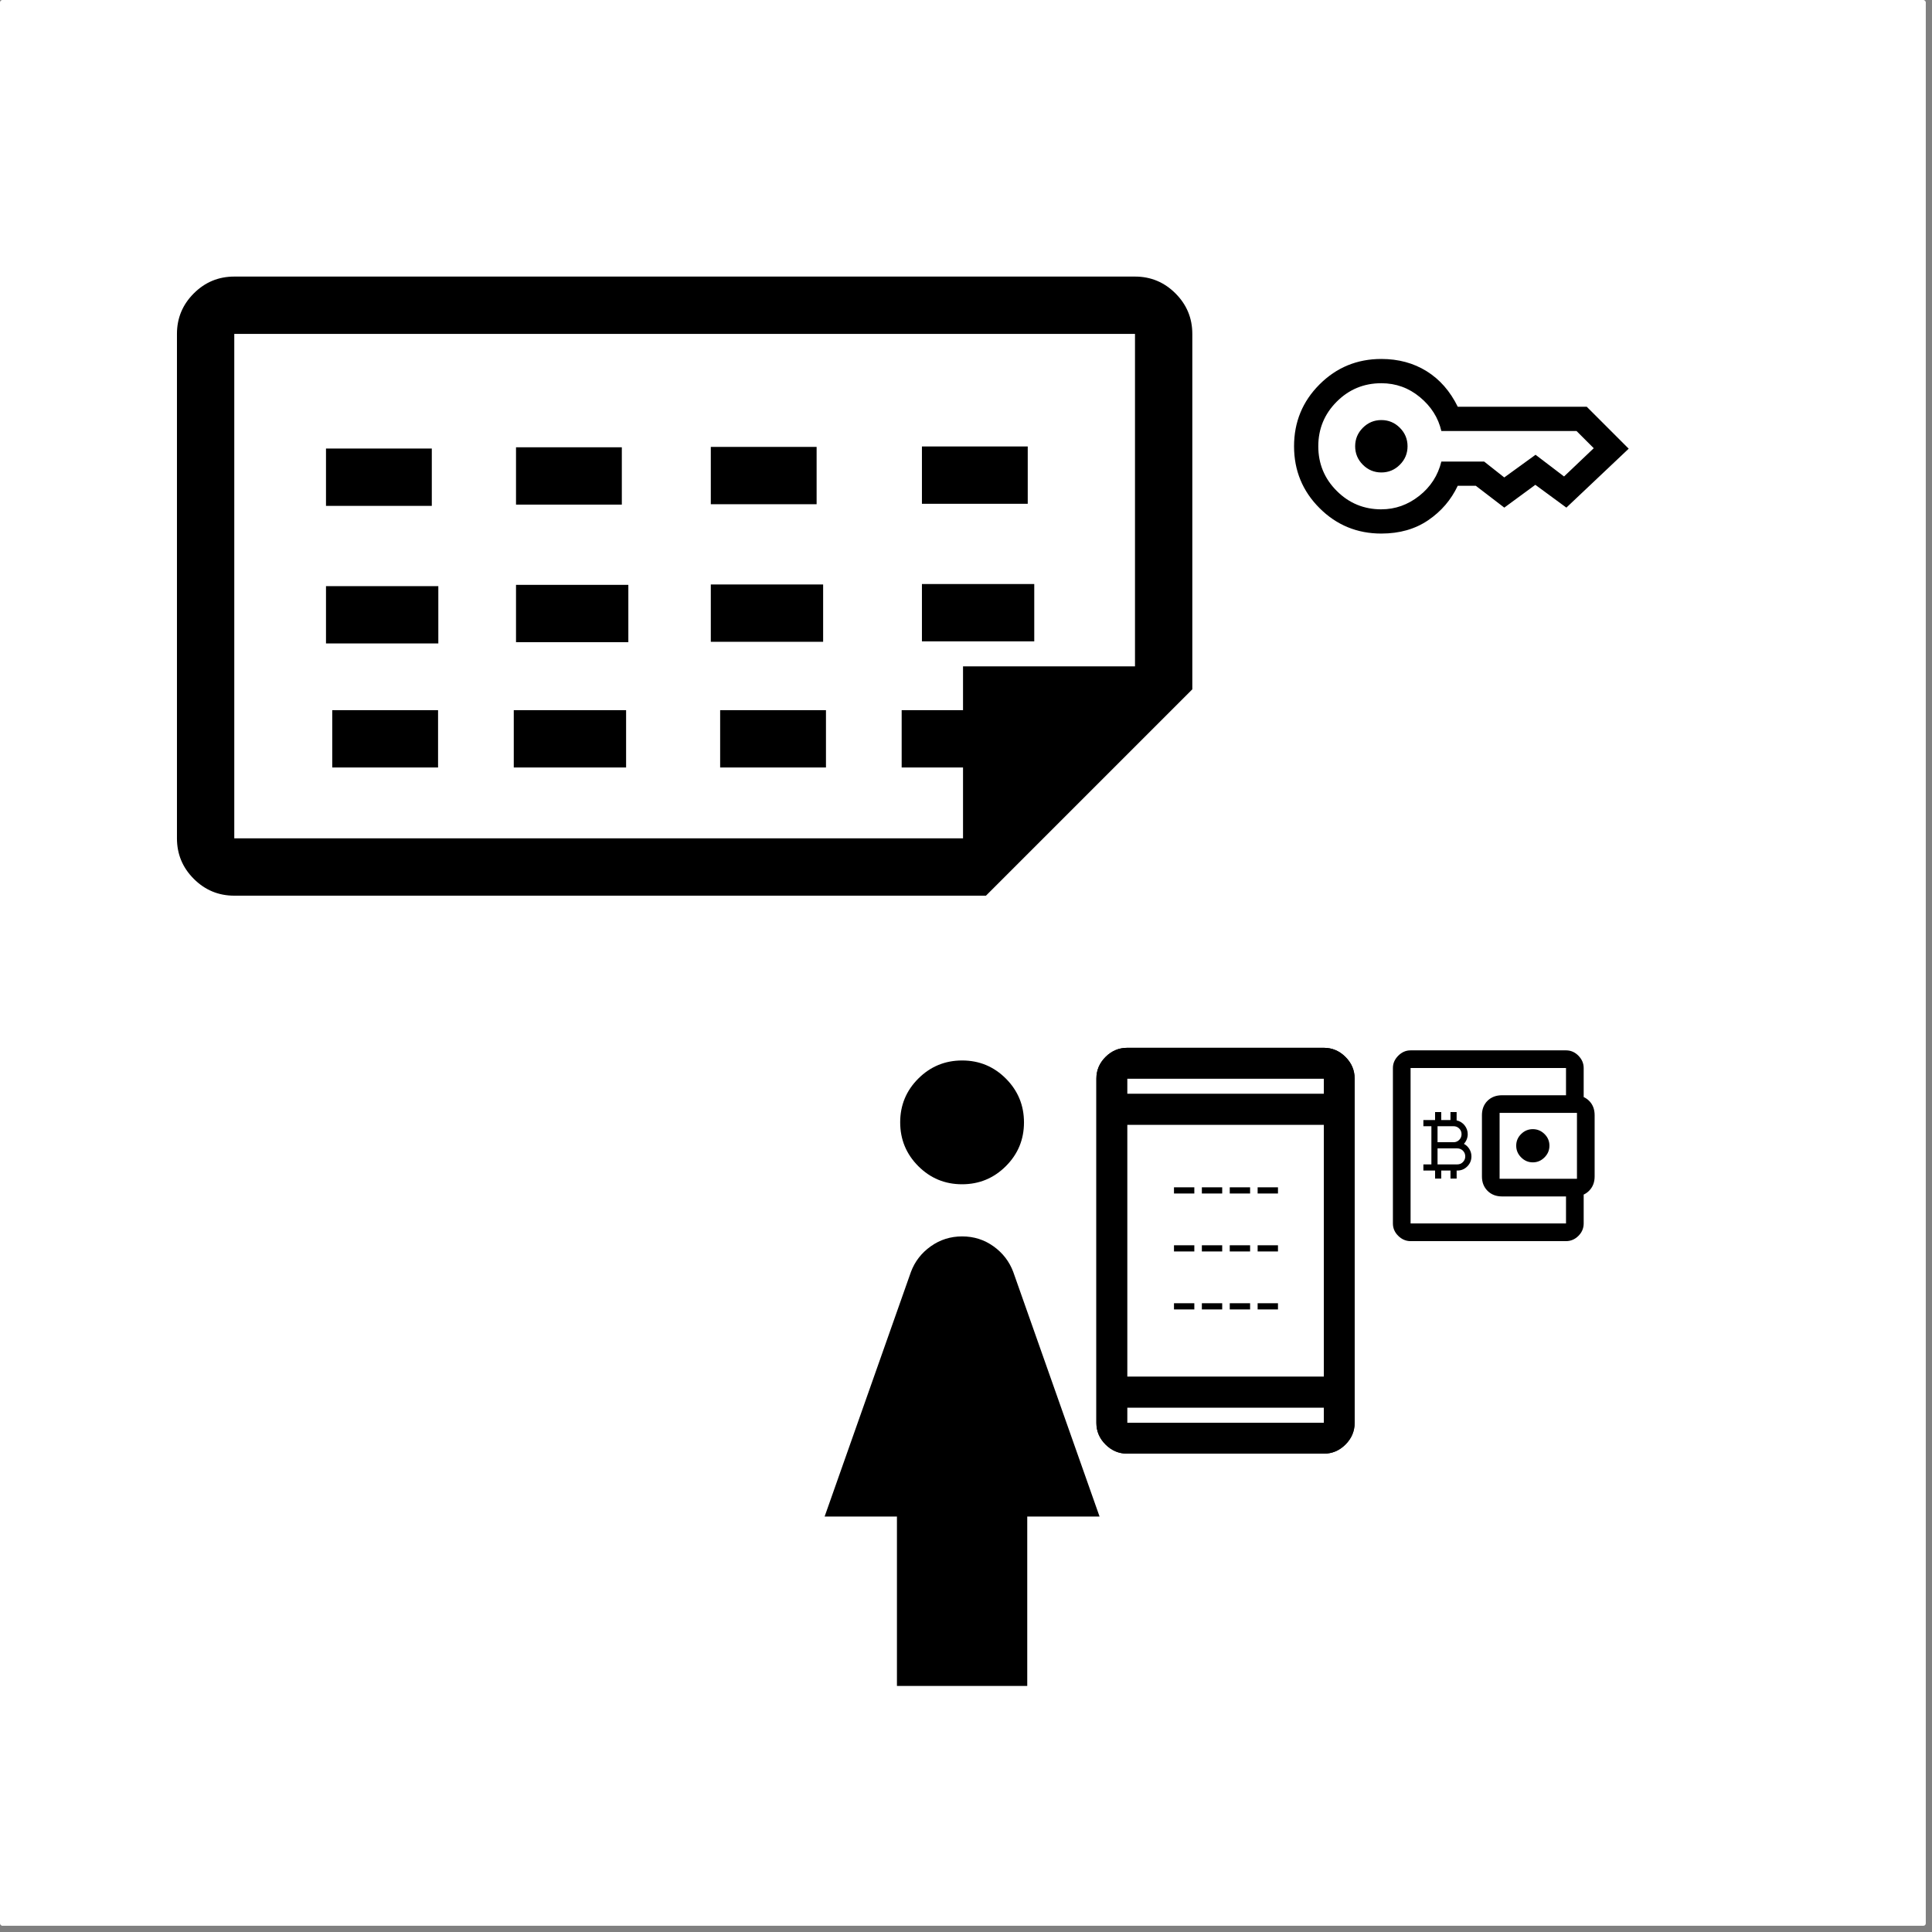 <svg width="400" height="400" version="1.1" viewBox="0 0 105.83 105.83" xmlns="http://www.w3.org/2000/svg">
 <rect x="0" y="0" width="105.83" height="105.83" fill="#808080" stroke="none"/>
 <rect width="105.49" height="105.49" ry=".133" fill="#fff"/>
 <path d="m52.697 64.871q-1.406 0-2.397-0.994-0.99-0.994-0.99-2.4t0.994-2.397q0.994-0.99 2.4-0.99t2.397 0.994q0.99 0.994 0.99 2.4 0 1.406-0.994 2.397-0.994 0.99-2.4 0.99zm-3.565 27.481v-9.279h-3.962l4.729-13.401q0.321-0.857 1.084-1.401 0.763-0.544 1.722-0.544 0.959 0 1.718 0.544 0.758 0.544 1.08 1.401l4.729 13.401h-3.962v9.279z" stroke-width=".054"/>
 <path d="m61.741 79.627q-0.682 0-1.183-0.501-0.501-0.501-0.501-1.183v-18.862q0-0.682 0.501-1.183 0.501-0.501 1.183-0.501h10.778q0.682 0 1.183 0.501 0.501 0.501 0.501 1.183v18.862q0 0.682-0.501 1.183-0.501 0.501-1.183 0.501zm0-2.526v0.842h10.778v-0.842zm0-1.684h10.778v-13.81h-10.778zm0-15.494h10.778v-0.842h-10.778zm0 0v-0.842zm0 17.178v0.842z" stroke-width=".025"/>
 <path d="m75.667 25.88q-0.591 0-1.013-0.422-0.422-0.422-0.422-1.013 0-0.591 0.422-1.013 0.422-0.422 1.013-0.422 0.591 0 1.013 0.422 0.422 0.422 0.422 1.013 0 0.591-0.422 1.013-0.422 0.422-1.013 0.422zm0 3.347q-1.992 0-3.387-1.395-1.395-1.395-1.395-3.387 0-1.992 1.395-3.387 1.395-1.395 3.387-1.395 1.401 0 2.481 0.671 1.079 0.671 1.704 1.946h7.066l2.298 2.298-3.414 3.228-1.7-1.249-1.7 1.249-1.561-1.196h-0.99q-0.545 1.156-1.617 1.886-1.073 0.731-2.567 0.731zm0-1.328q1.142 0 2.075-0.737 0.933-0.737 1.212-1.879h2.344l1.102 0.87 1.714-1.242 1.561 1.189 1.627-1.548-0.943-0.943h-7.405q-0.252-1.089-1.172-1.853-0.92-0.764-2.115-0.764-1.435 0-2.444 1.01-1.01 1.01-1.01 2.444 0 1.435 1.01 2.444 1.01 1.01 2.444 1.01z" stroke-width=".02"/>
 <g stroke-width=".047">
  <path d="m12.833 45.923h39.919v-9.421h9.42v-18.213h-49.339zm0 3.14c-0.864 0-1.603-0.307-2.218-0.922-0.615-0.615-0.922-1.354-0.922-2.218v-27.633c0-0.864 0.307-1.603 0.922-2.218 0.615-0.615 1.354-0.922 2.218-0.922h49.339c0.864 0 1.603 0.307 2.218 0.922 0.615 0.615 0.922 1.354 0.922 2.218v19.469l-11.305 11.305zm5.024-13.817v-3.14h6.153v3.14zm0-7.536v-3.14h5.796v3.14zm-5.024 18.213v-27.633z"/>
  <path d="m28.266 35.177v-3.14h6.153v3.14zm0-7.536v-3.14h5.796v3.14z"/>
  <path d="m38.936 35.156v-3.14h6.153v3.14zm0-7.536v-3.14h5.796v3.14z"/>
  <path d="m50.501 35.132v-3.14h6.153v3.14zm0-7.536v-3.14h5.796v3.14z"/>
  <path d="m28.143 42.041v-3.14h6.153v3.14zm-9.943 0v-3.14h5.796v3.14z"/>
  <path d="m49.391 42.041v-3.14h6.153v3.14zm-9.943 0v-3.14h5.796v3.14z"/>
 </g>
 <path d="m61.741 79.627q-0.682 0-1.183-0.501-0.501-0.501-0.501-1.183v-18.862q0-0.682 0.501-1.183 0.501-0.501 1.183-0.501h10.778q0.682 0 1.183 0.501 0.501 0.501 0.501 1.183v18.862q0 0.682-0.501 1.183-0.501 0.501-1.183 0.501zm0-2.526v0.842h10.778v-0.842zm0-1.684h10.778v-13.81h-10.778zm0-15.494h10.778v-0.842h-10.778zm0 0v-0.842zm0 17.178v0.842z" stroke-width=".025"/>
 <g transform="translate(-5.377 -.824)">
  <path d="m83.987 65.383v-0.439h-0.641v-0.337h0.439v-2.092h-0.439v-0.337h0.641v-0.439h0.337v0.439h0.506v-0.439h0.337v0.457q0.27 0.061 0.439 0.274 0.169 0.213 0.169 0.483 0 0.143-0.054 0.281-0.054 0.138-0.155 0.247 0.191 0.103 0.301 0.287 0.111 0.184 0.111 0.4 0 0.321-0.226 0.548-0.226 0.228-0.55 0.228h-0.034v0.439h-0.337v-0.439h-0.506v0.439zm0.135-1.991h0.877q0.184 0 0.311-0.129 0.127-0.129 0.127-0.31 0-0.184-0.127-0.311-0.127-0.127-0.311-0.127h-0.877zm0 1.215h1.08q0.184 0 0.311-0.129 0.127-0.129 0.127-0.31 0-0.184-0.127-0.311-0.127-0.127-0.311-0.127h-1.08z" stroke-width=".005"/>
  <path d="m89.341 64.495q0.368 0 0.639-0.271 0.271-0.271 0.271-0.643 0-0.373-0.271-0.639-0.271-0.266-0.639-0.266-0.368 0-0.639 0.266-0.271 0.266-0.271 0.639 0 0.372 0.271 0.643 0.271 0.271 0.639 0.271zm-6.696 2.835v0.513-8.514zm0 1.48q-0.382 0-0.675-0.288-0.293-0.288-0.293-0.68v-8.514q0-0.382 0.293-0.675 0.293-0.293 0.675-0.293h8.514q0.392 0 0.68 0.293 0.288 0.293 0.288 0.675v1.78h-0.968v-1.78h-8.514v8.514h8.514v-1.771h0.968v1.771q0 0.392-0.288 0.68-0.288 0.288-0.68 0.288zm5.012-2.448q-0.489 0-0.796-0.307-0.307-0.307-0.307-0.786v-3.357q0-0.489 0.307-0.791 0.307-0.302 0.796-0.302h3.967q0.489 0 0.796 0.302 0.307 0.302 0.307 0.791v3.357q0 0.479-0.307 0.786-0.307 0.307-0.796 0.307zm4.102-0.968v-3.609h-4.238v3.609z" stroke-width=".015"/>
 </g>
 <g transform="translate(-.171 -.171)" stroke-width=".265" aria-label="---- ---- ----">
  <path d="m64.479 65.209h1.114v0.339h-1.114z"/>
  <path d="m66.006 65.209h1.114v0.339h-1.114z"/>
  <path d="m67.534 65.209h1.114v0.339h-1.114z"/>
  <path d="m69.061 65.209h1.114v0.339h-1.114z"/>
  <path d="m64.479 68.384h1.114v0.339h-1.114z"/>
  <path d="m66.006 68.384h1.114v0.339h-1.114z"/>
  <path d="m67.534 68.384h1.114v0.339h-1.114z"/>
  <path d="m69.061 68.384h1.114v0.339h-1.114z"/>
  <path d="m64.479 71.559h1.114v0.339h-1.114z"/>
  <path d="m66.006 71.559h1.114v0.339h-1.114z"/>
  <path d="m67.534 71.559h1.114v0.339h-1.114z"/>
  <path d="m69.061 71.559h1.114v0.339h-1.114z"/>
 </g>
</svg>
